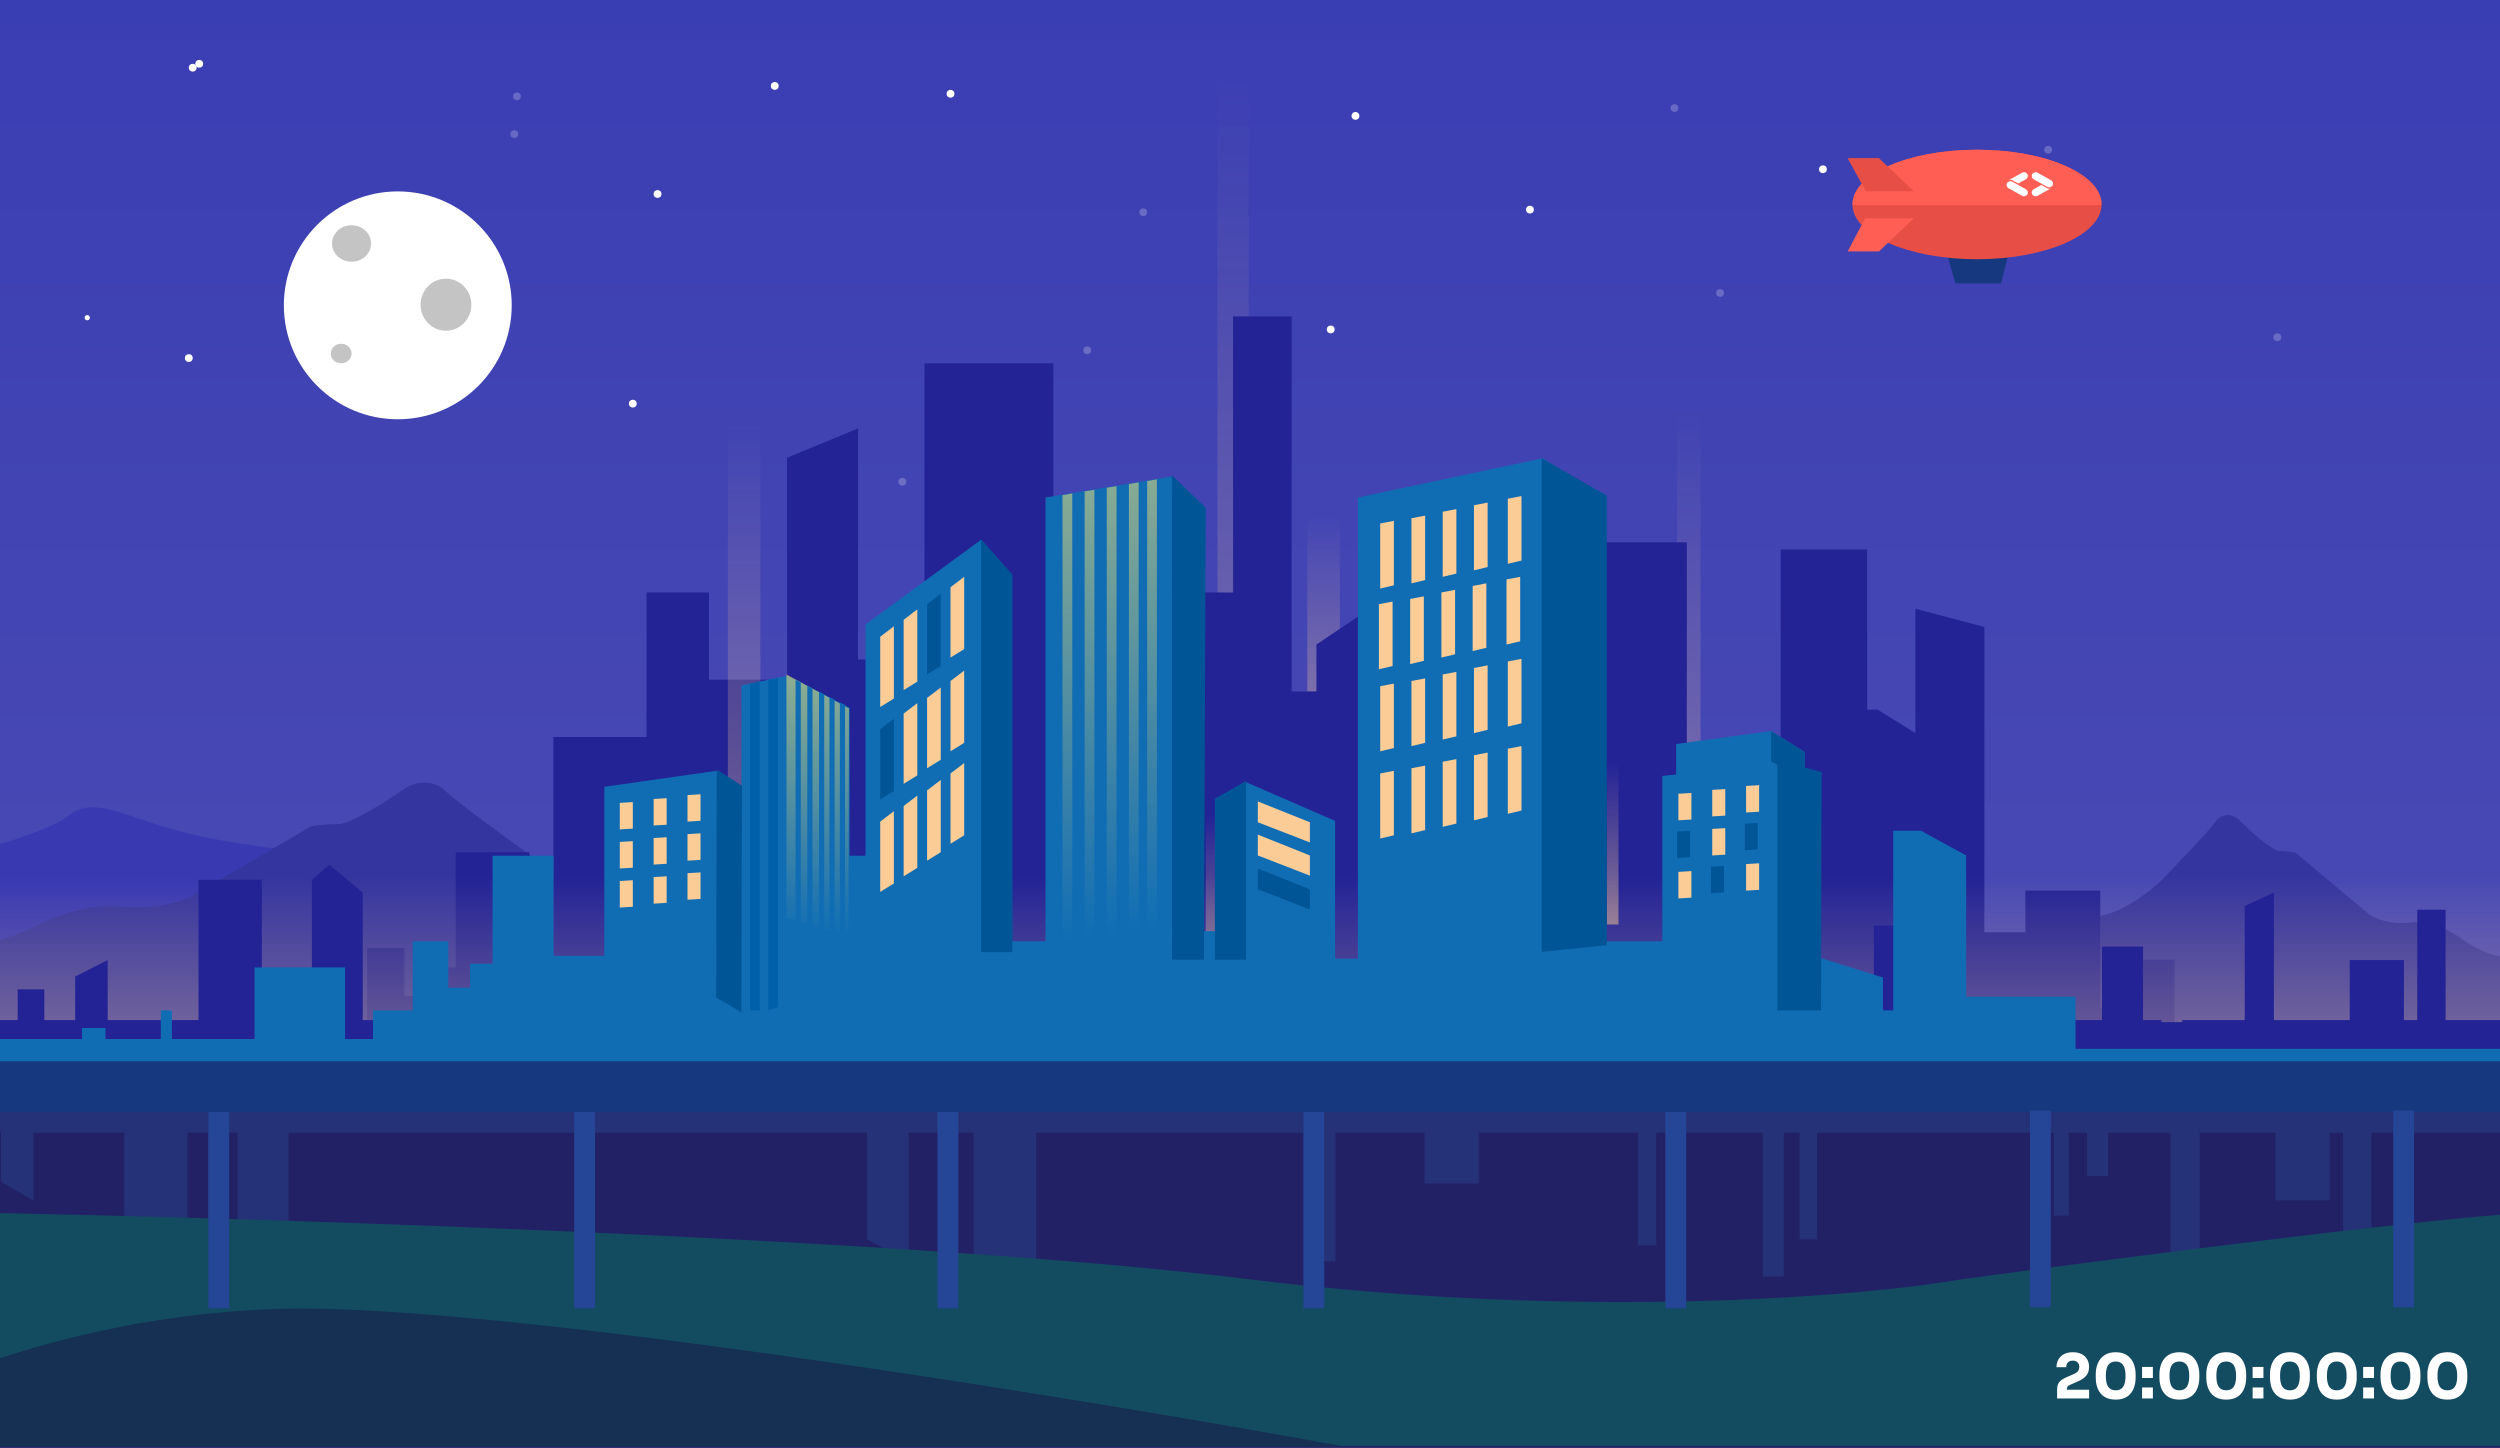 <svg width="1920" height="1112" viewBox="0 0 1920 1112" fill="none" xmlns="http://www.w3.org/2000/svg">
<rect y="-1" width="1920" height="769" fill="url(#paint0_linear)"/>
<path d="M1004 395V651H1029V395H1004Z" fill="url(#paint1_linear)"/>
<path d="M935 61V534H959V61H935Z" fill="url(#paint2_linear)" fill-opacity="0.39"/>
<path d="M1288 316V718H1306V316H1288Z" fill="url(#paint3_linear)" fill-opacity="0.35"/>
<g filter="url(#filter0_d)">
<circle cx="304.5" cy="232.5" r="87.5" fill="white"/>
</g>
<ellipse cx="342.5" cy="234" rx="19.5" ry="20" fill="#C4C4C4"/>
<ellipse cx="262" cy="271.5" rx="8" ry="7.5" fill="#C4C4C4"/>
<ellipse cx="270" cy="187" rx="15" ry="14" fill="#C4C4C4"/>
<circle cx="1286" cy="83" r="3" fill="white" fill-opacity="0.22"/>
<circle cx="1175" cy="161" r="3" fill="white"/>
<circle cx="835" cy="269" r="3" fill="white" fill-opacity="0.22"/>
<circle cx="730" cy="72" r="3" fill="white"/>
<circle cx="1022" cy="253" r="3" fill="white"/>
<circle cx="1041" cy="89" r="3" fill="white"/>
<circle cx="486" cy="310" r="3" fill="white"/>
<circle cx="349" cy="274" r="3" fill="white" fill-opacity="0.22"/>
<circle cx="395" cy="103" r="3" fill="white" fill-opacity="0.22"/>
<circle cx="145" cy="275" r="3" fill="white"/>
<circle cx="148" cy="52" r="3" fill="white"/>
<circle cx="693" cy="370" r="3" fill="white" fill-opacity="0.22"/>
<circle cx="595" cy="66" r="3" fill="white"/>
<circle cx="1321" cy="225" r="3" fill="white" fill-opacity="0.22"/>
<circle cx="1172" cy="367" r="3" fill="white" fill-opacity="0.22"/>
<circle cx="1400" cy="130" r="3" fill="white"/>
<circle cx="1749" cy="259" r="3" fill="white" fill-opacity="0.22"/>
<circle cx="1573" cy="115" r="3" fill="white" fill-opacity="0.22"/>
<rect x="-5" y="826" width="1925" height="286" fill="#222166"/>
<g opacity="0.33" filter="url(#filter1_f)">
<path d="M2204 831H-304.599H-311V968.653H-275.794V869.958H-43.433V896.58H-22.95V869.958H0.735V907.618L25.699 921.903V869.958H95.471V991.378H144.12V869.958H182.526V991.378L195.969 1004.36L221.573 980.34V869.958H605H665.811V951.771L697.816 968.653V869.958H747.745V1018H795.754V869.958H1014.03V968.653H1025.55V869.958H1094.05V908.917H1135.65V869.958H1257.91V956.316H1272V869.958H1353.93V980.34H1369.93V869.958H1382.1V951.771H1395.54V869.958H1577.33V933.59H1588.85V869.958H1602.93V903.073H1618.94V869.958H1666.95V980.34H1689.35V869.958H1747.6V921.903H1789.21V869.958H1799.45V965.406H1821.21V869.958H1997.24V931.642H2022.85V869.958H2035.01V903.073H2138.07V869.958H2204V831Z" fill="#3693D9" fill-opacity="0.46"/>
</g>
<path d="M1982.19 736.821C1992.96 739.912 2049.22 757.781 2076 766.328V786H1260V718.203C1284.5 718.203 1333.52 741.669 1340.34 742.793C1347.17 743.917 1367.12 744.9 1376.25 745.252C1385.68 745.018 1411.17 741.739 1437.74 730.498C1464.31 719.257 1482.93 721.365 1488.91 723.824C1498.79 727.454 1520.96 734.573 1530.65 734.011C1540.35 733.449 1563.72 723.707 1574.19 718.906C1581.97 715.042 1601.48 706.33 1617.28 702.396C1633.08 698.462 1651.69 683.895 1659.02 677.104C1670.39 665.512 1694.75 640.15 1701.21 631.438C1707.68 622.726 1715.88 626.403 1719.17 629.33C1727.25 637.41 1744.84 653.568 1750.59 653.568C1756.33 653.568 1761.36 654.505 1763.16 654.973L1819.26 702.045C1823.45 705.089 1835.78 710.616 1851.58 708.368C1867.38 706.119 1885.09 716.564 1891.97 722.068C1899.6 727.688 1918.28 738.156 1939.1 735.065C1965.14 731.201 1968.73 732.957 1982.19 736.821Z" fill="#35359F"/>
<path d="M52.426 626.593C35.891 639.62 -20.081 654.509 -46 660.324V733.603L298 740V660.324C264.863 657.998 188.156 650.786 146.423 640.551C94.257 627.756 73.096 610.309 52.426 626.593Z" fill="#3939B2"/>
<path d="M-124.342 729.137C-142.217 732.711 -235.562 753.371 -280 763.255V786H1074V707.61C1032.5 707.61 952.006 734.742 940.685 736.042C929.365 737.341 896.247 738.479 881.103 738.885C865.463 738.614 823.16 734.823 779.069 721.826C734.979 708.829 704.095 711.266 694.165 714.109C677.78 718.306 640.988 726.537 624.901 725.888C608.814 725.238 570.036 713.973 552.658 708.423C539.748 703.955 507.376 693.882 481.159 689.333C454.943 684.784 424.06 667.941 411.895 660.089C393.028 646.685 352.611 617.36 341.887 607.287C331.162 597.215 317.557 601.466 312.096 604.85C298.69 614.192 269.495 632.876 259.961 632.876C250.428 632.876 242.087 633.959 239.108 634.501L146.011 688.927C139.06 692.447 118.603 698.837 92.387 696.238C66.171 693.638 36.777 705.715 25.358 712.078C12.696 718.577 -18.286 730.68 -52.844 727.106C-96.041 722.638 -101.999 724.669 -124.342 729.137Z" fill="#35359F"/>
<path d="M282 728V792V796H1670V754.5V737H1630V774.5H1613V684H1555.5V716H1524V481.5L1471 467.5V563L1442 545H1434V422H1367.5V571L1295.5 596.5V514V416.5H1185H1088.5V455H1070.5L1011 495V531H992V243H947V455H828.5L809 440V279H710V506.5H659V329L604.5 351.5V522H544.5V455H496.5V566H425V734.5H406.5V654.5H350V743H332.5V765H310.5V728H282Z" fill="#232396"/>
<path d="M559 325V798H584V325H559Z" fill="url(#paint4_linear)" fill-opacity="0.85"/>
<path d="M0 610V794H1922V610H0Z" fill="url(#paint5_linear)"/>
<path d="M926 581V751H935V581H926Z" fill="url(#paint6_linear)"/>
<path d="M1234 540V710H1243V540H1234Z" fill="url(#paint7_linear)"/>
<path d="M2261 818H-247.599H-254V695.806H-218.794V783.417H13.567V759.785H34.05V783.417H57.734V749.986L82.699 737.306V783.417H152.471V675.632H201.12V783.417H239.526V675.632L252.969 664.104L278.573 685.431V783.417H662H717.811V710.792H754.816V783.417H804.745V652H852.754V783.417H1071.03V695.806H1082.55V783.417H1151.05V748.833H1192.65V783.417H1314.91V706.757H1329V783.417H1410.93L1426.93 765V783.417H1439.1V710.792H1472.54V783.417H1614.33V726.931H1645.85V783.417H1659.93V785.021H1675.94V783.417H1723.95V695.806L1746.35 685.431V783.417H1804.6V737.306H1846.21V783.417H1856.45V698.688H1878.21V783.417H2054.24V728.66H2079.85V783.417H2092.01V754.021H2195.07V783.417H2261V818Z" fill="#232396"/>
<circle cx="878" cy="163" r="3" fill="white" fill-opacity="0.22"/>
<circle cx="505" cy="149" r="3" fill="white"/>
<circle cx="270" cy="224" r="3" fill="white" fill-opacity="0.22"/>
<circle cx="397" cy="74" r="3" fill="white" fill-opacity="0.22"/>
<circle cx="67" cy="244" r="2" fill="white"/>
<circle cx="153" cy="49" r="3" fill="white"/>
<path d="M931.723 1083.48C930.091 1083.48 928.715 1083.22 927.595 1082.71C926.491 1082.2 925.651 1081.5 925.075 1080.62C924.515 1079.73 924.235 1078.7 924.235 1077.55H928.555C928.555 1078.19 928.811 1078.73 929.323 1079.16C929.851 1079.58 930.651 1079.78 931.723 1079.78C932.651 1079.78 933.371 1079.61 933.883 1079.26C934.411 1078.9 934.675 1078.43 934.675 1077.84C934.675 1077.33 934.459 1076.94 934.027 1076.66C933.595 1076.38 932.867 1076.19 931.843 1076.11L930.715 1076.02C928.907 1075.86 927.467 1075.29 926.395 1074.31C925.323 1073.34 924.787 1072.04 924.787 1070.42C924.787 1068.71 925.379 1067.38 926.563 1066.42C927.747 1065.44 929.331 1064.95 931.315 1064.95C932.755 1064.95 933.971 1065.19 934.963 1065.67C935.971 1066.15 936.739 1066.83 937.267 1067.71C937.795 1068.58 938.059 1069.58 938.059 1070.74H933.739C933.739 1070.16 933.523 1069.67 933.091 1069.27C932.675 1068.86 932.083 1068.65 931.315 1068.65C930.579 1068.65 930.027 1068.82 929.659 1069.15C929.291 1069.49 929.107 1069.91 929.107 1070.42C929.107 1070.87 929.259 1071.26 929.563 1071.58C929.867 1071.9 930.395 1072.09 931.147 1072.15L932.275 1072.25C933.587 1072.36 934.747 1072.65 935.755 1073.11C936.763 1073.56 937.555 1074.18 938.131 1074.96C938.707 1075.74 938.995 1076.7 938.995 1077.84C938.995 1078.98 938.699 1079.97 938.107 1080.82C937.531 1081.66 936.699 1082.32 935.611 1082.78C934.539 1083.25 933.243 1083.48 931.723 1083.48ZM947.159 1083.48C946.007 1083.48 945.007 1083.3 944.159 1082.93C943.311 1082.54 942.599 1082.03 942.023 1081.39C941.463 1080.75 941.039 1080.02 940.751 1079.21C940.479 1078.39 940.343 1077.54 940.343 1076.66V1076.18C940.343 1074.95 940.599 1073.82 941.111 1072.78C941.639 1071.72 942.407 1070.87 943.415 1070.23C944.439 1069.59 945.687 1069.27 947.159 1069.27C948.375 1069.27 949.447 1069.51 950.375 1069.99C951.303 1070.47 952.039 1071.14 952.583 1071.98C953.143 1072.82 953.455 1073.78 953.519 1074.86H949.247C949.199 1074.34 948.999 1073.89 948.647 1073.52C948.311 1073.15 947.815 1072.97 947.159 1072.97C946.327 1072.97 945.711 1073.29 945.311 1073.93C944.911 1074.55 944.711 1075.38 944.711 1076.42C944.711 1077.42 944.887 1078.22 945.239 1078.85C945.607 1079.47 946.247 1079.78 947.159 1079.78C947.831 1079.78 948.343 1079.61 948.695 1079.26C949.063 1078.9 949.279 1078.42 949.343 1077.82H953.615C953.551 1078.94 953.231 1079.92 952.655 1080.77C952.095 1081.62 951.343 1082.28 950.399 1082.76C949.455 1083.24 948.375 1083.48 947.159 1083.48ZM955.83 1083V1069.75H959.286V1074.43C959.43 1072.91 959.878 1071.72 960.63 1070.86C961.398 1069.99 962.438 1069.56 963.75 1069.56H964.278V1073.3H963.27C962.294 1073.3 961.534 1073.57 960.99 1074.1C960.462 1074.62 960.198 1075.38 960.198 1076.38V1083H955.83ZM972.555 1083.48C971.003 1083.48 969.675 1083.18 968.571 1082.57C967.467 1081.94 966.627 1081.12 966.051 1080.1C965.475 1079.07 965.187 1077.94 965.187 1076.71V1076.14C965.187 1074.84 965.483 1073.68 966.075 1072.66C966.683 1071.62 967.539 1070.79 968.643 1070.18C969.747 1069.58 971.051 1069.27 972.555 1069.27C974.059 1069.27 975.363 1069.58 976.467 1070.18C977.571 1070.79 978.419 1071.62 979.011 1072.66C979.619 1073.68 979.923 1074.84 979.923 1076.14V1076.71C979.923 1077.94 979.635 1079.07 979.059 1080.1C978.483 1081.12 977.643 1081.94 976.539 1082.57C975.451 1083.18 974.123 1083.48 972.555 1083.48ZM972.555 1079.83C973.547 1079.83 974.291 1079.51 974.787 1078.87C975.299 1078.23 975.555 1077.42 975.555 1076.42C975.555 1075.4 975.291 1074.56 974.763 1073.9C974.251 1073.25 973.515 1072.92 972.555 1072.92C971.595 1072.92 970.851 1073.25 970.323 1073.9C969.811 1074.56 969.555 1075.4 969.555 1076.42C969.555 1077.42 969.803 1078.23 970.299 1078.87C970.811 1079.51 971.563 1079.83 972.555 1079.83ZM982.506 1083V1068.65H981.018V1065.48H986.874V1083H982.506ZM990.288 1083V1068.65H988.8V1065.48H994.656V1083H990.288Z" fill="white"/>
<path d="M959.5 982.5C703.5 950.9 190.5 935 -34 931V1110.5H1955V931C1899.8 931 1633 965.333 1506.5 982.5C1430.83 995.667 1215.5 1014.1 959.5 982.5Z" fill="#134B61"/>
<path d="M212.995 1005.28C8.684 1012.03 -132.124 1100.5 -148 1111H1033C827.769 1073.51 376.444 999.883 212.995 1005.28Z" fill="#153053"/>
<path d="M1501.71 217.583L1493.86 189.858H1543.76L1536.83 217.583H1501.71Z" fill="#16387F"/>
<ellipse cx="1518.35" cy="157.05" rx="95.652" ry="42.05" fill="#E74E46"/>
<path fill-rule="evenodd" clip-rule="evenodd" d="M1613.99 157.512C1614 157.358 1614 157.204 1614 157.05C1614 133.826 1571.18 115 1518.35 115C1465.52 115 1422.7 133.826 1422.7 157.05C1422.7 157.204 1422.7 157.358 1422.7 157.512H1613.99Z" fill="#FF5E55"/>
<path d="M1469.83 146.884H1432.86L1419 121.469H1443.03L1469.83 146.884Z" fill="#E64E46"/>
<path d="M1469.83 167.678H1432.4L1419 193.092H1443.03L1469.83 167.678Z" fill="#FF5E55"/>
<path opacity="0.998" d="M1552.91 150.369L1542.54 144.569C1541.11 143.768 1540.62 141.994 1541.44 140.607C1542.27 139.221 1544.1 138.745 1545.53 139.545L1555.9 145.346C1557.34 146.146 1557.83 147.92 1557 149.307C1556.17 150.695 1554.34 151.17 1552.91 150.369Z" fill="white"/>
<path opacity="0.998" d="M1563.37 150.758C1562.86 150.758 1562.35 150.628 1561.89 150.381C1561.43 150.129 1561.05 149.759 1560.78 149.307C1560.58 148.983 1560.45 148.624 1560.4 148.249C1560.35 147.875 1560.37 147.494 1560.47 147.129C1560.57 146.753 1560.75 146.401 1560.99 146.094C1561.23 145.788 1561.53 145.533 1561.87 145.345L1567.75 142.057L1572.24 144.568C1572.69 144.819 1573.2 144.953 1573.72 144.957C1574.23 144.962 1574.74 144.836 1575.2 144.593L1564.87 150.369C1564.41 150.624 1563.9 150.758 1563.37 150.758ZM1575.99 143.971C1576.2 143.741 1576.37 143.481 1576.49 143.198C1576.37 143.481 1576.2 143.742 1575.99 143.971ZM1576.73 141.835C1576.7 141.482 1576.6 141.138 1576.45 140.82C1576.61 141.138 1576.7 141.482 1576.73 141.835H1576.73ZM1575.6 139.78C1575.48 139.693 1575.36 139.615 1575.24 139.545L1575.19 139.521C1575.34 139.596 1575.47 139.682 1575.6 139.779L1575.6 139.78Z" fill="white"/>
<path opacity="0.998" d="M1561.87 137.67L1572.24 143.471C1573.68 144.272 1575.51 143.796 1576.33 142.409C1577.16 141.022 1576.67 139.248 1575.24 138.447L1564.87 132.647C1563.43 131.846 1561.6 132.322 1560.78 133.709C1559.95 135.096 1560.44 136.87 1561.87 137.67Z" fill="white"/>
<path opacity="0.998" d="M1541.17 141.817C1541.09 141.563 1541.05 141.298 1541.04 141.03C1541.05 141.297 1541.09 141.562 1541.17 141.817V141.817ZM1550.02 140.959L1545.53 138.447C1545.08 138.197 1544.58 138.063 1544.06 138.059C1543.55 138.054 1543.04 138.178 1542.59 138.421L1552.91 132.647C1553.36 132.394 1553.87 132.26 1554.39 132.258C1554.91 132.256 1555.43 132.385 1555.88 132.634C1556.34 132.886 1556.73 133.257 1557 133.708C1557.19 134.032 1557.32 134.392 1557.37 134.766C1557.43 135.141 1557.4 135.522 1557.31 135.887C1557.2 136.263 1557.03 136.615 1556.79 136.922C1556.55 137.228 1556.25 137.483 1555.9 137.67L1550.02 140.959H1550.02ZM1541.49 139.434C1541.54 139.347 1541.6 139.262 1541.67 139.181C1541.61 139.262 1541.54 139.347 1541.49 139.434Z" fill="white"/>
<path d="M317 722.898V765.78V798.637H1539.72V789.17V779.703H1446.09V750.743L1398.16 735.707V599.266L1385.9 594.81V577.546L1360.27 561.396L1287.26 571.42V594.81L1276.67 595.924V722.898H1232.64V382.073L1184.72 352L1042.86 382.073V736.264H1025.33V630.452L956.223 600.379L933.374 613.745V715.102H924.457V390.426L899.936 365.923L802.965 382.073V722.898H777.33V441.662L753.5 414.5L664.755 479.531V657.184H652.494V543.575L605 519L569.457 526.311V604.278L549.951 592.026L464.127 604.278V734.036H444.622H425.116V657.184H378.303V740.162H361.027V758.54H344.308V722.898H317Z" fill="#106DB4"/>
<g filter="url(#filter2_d)">
<path d="M686.5 481L676 489V543L686.5 536.5V481Z" fill="#FBCC96"/>
</g>
<g filter="url(#filter3_d)">
<path d="M1298 608L1288 608.612V629L1298 628.388V608Z" fill="#FBCC96"/>
</g>
<path d="M1298 638L1288 638.612V659L1298 658.388V638Z" fill="#005596"/>
<g filter="url(#filter4_d)">
<path d="M1298 668L1288 668.612V689L1298 688.388V668Z" fill="#FBCC96"/>
</g>
<g filter="url(#filter5_d)">
<path d="M1324 605L1314 605.612V626L1324 625.388V605Z" fill="#FBCC96"/>
</g>
<g filter="url(#filter6_d)">
<path d="M1324 635L1314 635.612V656L1324 655.388V635Z" fill="#FBCC96"/>
</g>
<path d="M1324 665L1314 665.612V686L1324 685.388V665Z" fill="#005596"/>
<g filter="url(#filter7_d)">
<path d="M1350 602L1340 602.612V623L1350 622.388V602Z" fill="#FBCC96"/>
</g>
<path d="M1350 632L1340 632.612V653L1350 652.388V632Z" fill="#005596"/>
<g filter="url(#filter8_d)">
<path d="M1350 662L1340 662.612V683L1350 682.388V662Z" fill="#FBCC96"/>
</g>
<g filter="url(#filter9_d)">
<path d="M486 616L476 616.612V637L486 636.388V616Z" fill="#FBCC96"/>
<path d="M486 646L476 646.612V667L486 666.388V646Z" fill="#FBCC96"/>
<path d="M486 676L476 676.612V697L486 696.388V676Z" fill="#FBCC96"/>
<path d="M512 613L502 613.612V634L512 633.388V613Z" fill="#FBCC96"/>
<path d="M512 643L502 643.612V664L512 663.388V643Z" fill="#FBCC96"/>
<path d="M512 673L502 673.612V694L512 693.388V673Z" fill="#FBCC96"/>
<path d="M538 610L528 610.612V631L538 630.388V610Z" fill="#FBCC96"/>
<path d="M538 640L528 640.612V661L538 660.388V640Z" fill="#FBCC96"/>
<path d="M538 670L528 670.612V691L538 690.388V670Z" fill="#FBCC96"/>
</g>
<g filter="url(#filter10_d)">
<path d="M1070.5 400L1060 402V452L1070.5 449.5V400Z" fill="#FBCC96"/>
<path d="M1069.5 462L1059 464V514L1069.5 511.5V462Z" fill="#FBCC96"/>
<path d="M1070.5 525L1060 527V577L1070.5 574.5V525Z" fill="#FBCC96"/>
<path d="M1070.5 592L1060 594V644L1070.5 641.5V592Z" fill="#FBCC96"/>
<path d="M1094.5 396L1084 398V448L1094.5 445.5V396Z" fill="#FBCC96"/>
<path d="M1093.5 458L1083 460V510L1093.5 507.5V458Z" fill="#FBCC96"/>
<path d="M1094.5 521L1084 523V573L1094.5 570.5V521Z" fill="#FBCC96"/>
<path d="M1094.5 588L1084 590V640L1094.5 637.5V588Z" fill="#FBCC96"/>
<path d="M1118.5 391L1108 393V443L1118.5 440.5V391Z" fill="#FBCC96"/>
<path d="M1117.5 453L1107 455V505L1117.5 502.5V453Z" fill="#FBCC96"/>
<path d="M1118.5 516L1108 518V568L1118.5 565.5V516Z" fill="#FBCC96"/>
<path d="M1118.5 583L1108 585V635L1118.5 632.5V583Z" fill="#FBCC96"/>
<path d="M1142.5 386L1132 388V438L1142.5 435.5V386Z" fill="#FBCC96"/>
<path d="M1141.5 448L1131 450V500L1141.5 497.5V448Z" fill="#FBCC96"/>
<path d="M1142.5 511L1132 513V563L1142.5 560.5V511Z" fill="#FBCC96"/>
<path d="M1142.5 578L1132 580V630L1142.5 627.5V578Z" fill="#FBCC96"/>
<path d="M1168.5 381L1158 383V433L1168.5 430.5V381Z" fill="#FBCC96"/>
<path d="M1167.5 443L1157 445V495L1167.5 492.5V443Z" fill="#FBCC96"/>
<path d="M1168.5 506L1158 508V558L1168.5 555.5V506Z" fill="#FBCC96"/>
<path d="M1168.5 573L1158 575V625L1168.5 622.5V573Z" fill="#FBCC96"/>
</g>
<path d="M686.5 552L676 560V614L686.5 607.5V552Z" fill="#005596"/>
<g filter="url(#filter11_d)">
<path d="M686.5 623L676 631V685L686.5 678.5V623Z" fill="#FBCC96"/>
</g>
<g filter="url(#filter12_d)">
<path d="M704.5 468L694 476V530L704.5 523.5V468Z" fill="#FBCC96"/>
</g>
<g filter="url(#filter13_d)">
<path d="M704.5 540L694 548V602L704.5 595.5V540Z" fill="#FBCC96"/>
</g>
<g filter="url(#filter14_d)">
<path d="M704.5 611L694 619V673L704.5 666.5V611Z" fill="#FBCC96"/>
</g>
<path d="M722.5 456L712 464V518L722.5 511.5V456Z" fill="#005596"/>
<g filter="url(#filter15_d)">
<path d="M722.5 528L712 536V590L722.5 583.5V528Z" fill="#FBCC96"/>
</g>
<g filter="url(#filter16_d)">
<path d="M722.5 599L712 607V661L722.5 654.5V599Z" fill="#FBCC96"/>
</g>
<g filter="url(#filter17_d)">
<path d="M740.5 443L730 451V505L740.5 498.5V443Z" fill="#FBCC96"/>
</g>
<g filter="url(#filter18_d)">
<path d="M740.5 515L730 523V577L740.5 570.5V515Z" fill="#FBCC96"/>
</g>
<g filter="url(#filter19_d)">
<path d="M740.5 586L730 594V648L740.5 641.5V586Z" fill="#FBCC96"/>
</g>
<path d="M816 724V380.232L823.5 379V721.5L816 724Z" fill="url(#paint8_linear)"/>
<path d="M576 785V524.95L583.5 523.402V782.5L576 785Z" fill="#0060A9"/>
<path d="M833 721V377.406L840.5 376.156V718.5L833 721Z" fill="url(#paint9_linear)"/>
<path d="M590 776V522.099L597.5 520.546V773.5L590 776Z" fill="#0060A9"/>
<path d="M850 718V374.585L857.5 373.323V715.5L850 718Z" fill="url(#paint10_linear)"/>
<path d="M867 715V371.738L874.5 370.5V712.5L867 715Z" fill="url(#paint11_linear)"/>
<path d="M881 713V369.412L888.5 368.16V710.5L881 713Z" fill="url(#paint12_linear)"/>
<path d="M604 704.915V518L652 544.11L651.534 719L604 704.915Z" fill="url(#paint13_linear)"/>
<path d="M753.486 731.273V414.5L777.479 441.234V731.273H753.486Z" fill="#005596"/>
<path d="M1365 799V584L1399 592.807L1398.52 799H1365Z" fill="#005596"/>
<path d="M900.143 737L900 365L926 389.894L924.626 737H900.143Z" fill="#005596"/>
<path d="M1184 731V352L1234 380.586V725.928L1184 731Z" fill="#005596"/>
<path d="M957 737V600L933 613.412V737H957Z" fill="#005596"/>
<path d="M1360.23 585.008V561.477L1386.07 577.626V597.927L1360.23 585.008Z" fill="#005596"/>
<path d="M615 716.784V524.17L611 522.129V714.284L615 716.784Z" fill="#106DB4"/>
<path d="M624 712.785V528.75L620 526.7V710.285L624 712.785Z" fill="#106DB4"/>
<path d="M633 716.784V533.266L629 531.282V714.284L633 716.784Z" fill="#106DB4"/>
<path d="M641 720.502V537.396L637 535.406V718.002L641 720.502Z" fill="#106DB4"/>
<path d="M649 724.502V541.5L645 539.5V722.002L649 724.502Z" fill="#106DB4"/>
<g filter="url(#filter20_d)">
<path d="M966 631.5V615.5L1006 631.5V647L966 631.5Z" fill="#FBCC96"/>
</g>
<g filter="url(#filter21_d)">
<path d="M966 657V641L1006 657V672.5L966 657Z" fill="#FBCC96"/>
</g>
<path d="M966 683V667L1006 683V698.5L966 683Z" fill="#005596"/>
<path d="M1594 765.5H1494.5V776H330.5H286.5V798H265V743H195.5V798H132V776H123.5V798H81V789.5H63V798H0V822H1921.5V805.5H1681.5H1594V765.5Z" fill="#106DB4"/>
<path d="M1510 657L1475.27 638H1454V783H1510V657Z" fill="#106DB4"/>
<path d="M550 766.06L550.461 591L569.84 603.458L569.379 777.406L550 766.06Z" fill="#005596"/>
<path d="M1579.85 1074V1066.92C1579.85 1064.72 1580.4 1062.91 1581.5 1061.49C1582.63 1060.08 1584.52 1058.8 1587.16 1057.67L1592.73 1055.26C1594.12 1054.66 1595.16 1053.92 1595.85 1053.04C1596.54 1052.16 1596.89 1051.05 1596.89 1049.69C1596.89 1048.31 1596.45 1047.17 1595.56 1046.29C1594.72 1045.41 1593.49 1044.97 1591.88 1044.97C1590.25 1044.97 1589 1045.43 1588.15 1046.34C1587.3 1047.25 1586.88 1048.48 1586.88 1050.02H1579.38C1579.38 1047.85 1579.85 1045.9 1580.79 1044.17C1581.74 1042.44 1583.14 1041.07 1584.99 1040.06C1586.85 1039.02 1589.15 1038.51 1591.88 1038.51C1594.59 1038.51 1596.87 1038.99 1598.73 1039.97C1600.58 1040.94 1601.98 1042.27 1602.93 1043.93C1603.9 1045.57 1604.39 1047.39 1604.39 1049.41V1049.98C1604.39 1052.62 1603.67 1054.81 1602.22 1056.54C1600.77 1058.27 1598.54 1059.78 1595.52 1061.07L1590 1063.47C1589.05 1063.88 1588.37 1064.32 1587.97 1064.8C1587.59 1065.24 1587.4 1065.82 1587.4 1066.54V1067.34H1604.44V1074H1579.85ZM1624.87 1074.9C1622.13 1074.9 1619.79 1074.46 1617.84 1073.58C1615.88 1072.69 1614.3 1071.47 1613.07 1069.89C1611.84 1068.32 1610.94 1066.53 1610.38 1064.51C1609.81 1062.5 1609.53 1060.36 1609.53 1058.09V1055.4C1609.53 1052.29 1610.08 1049.46 1611.18 1046.91C1612.28 1044.33 1613.97 1042.28 1616.23 1040.77C1618.5 1039.26 1621.38 1038.51 1624.87 1038.51C1628.36 1038.51 1631.22 1039.26 1633.46 1040.77C1635.72 1042.28 1637.41 1044.33 1638.51 1046.91C1639.61 1049.46 1640.16 1052.29 1640.16 1055.4V1058.09C1640.16 1060.36 1639.86 1062.5 1639.26 1064.51C1638.7 1066.53 1637.8 1068.32 1636.57 1069.89C1635.38 1071.47 1633.8 1072.69 1631.85 1073.58C1629.93 1074.46 1627.61 1074.9 1624.87 1074.9ZM1624.87 1067.77C1627.42 1067.77 1629.31 1066.89 1630.53 1065.13C1631.79 1063.33 1632.42 1060.56 1632.42 1056.82C1632.42 1052.85 1631.78 1050.01 1630.49 1048.28C1629.23 1046.51 1627.35 1045.63 1624.87 1045.63C1622.35 1045.63 1620.45 1046.5 1619.16 1048.23C1617.9 1049.96 1617.27 1052.79 1617.27 1056.72C1617.27 1060.53 1617.88 1063.33 1619.11 1065.13C1620.37 1066.89 1622.29 1067.77 1624.87 1067.77ZM1645.1 1074V1065.55H1653.41V1074H1645.1ZM1645.1 1058.28V1049.83H1653.41V1058.28H1645.1ZM1673.77 1074.9C1671.04 1074.9 1668.69 1074.46 1666.74 1073.58C1664.79 1072.69 1663.2 1071.47 1661.97 1069.89C1660.75 1068.32 1659.85 1066.53 1659.28 1064.51C1658.72 1062.5 1658.43 1060.36 1658.43 1058.09V1055.4C1658.43 1052.29 1658.98 1049.46 1660.09 1046.91C1661.19 1044.33 1662.87 1042.28 1665.14 1040.77C1667.4 1039.26 1670.28 1038.51 1673.77 1038.51C1677.27 1038.51 1680.13 1039.26 1682.36 1040.77C1684.63 1042.28 1686.31 1044.33 1687.41 1046.91C1688.52 1049.46 1689.07 1052.29 1689.07 1055.4V1058.09C1689.07 1060.36 1688.77 1062.5 1688.17 1064.51C1687.6 1066.53 1686.71 1068.32 1685.48 1069.89C1684.28 1071.47 1682.71 1072.69 1680.76 1073.58C1678.84 1074.46 1676.51 1074.9 1673.77 1074.9ZM1673.77 1067.77C1676.32 1067.77 1678.21 1066.89 1679.44 1065.13C1680.7 1063.33 1681.33 1060.56 1681.33 1056.82C1681.33 1052.85 1680.68 1050.01 1679.39 1048.28C1678.13 1046.51 1676.26 1045.63 1673.77 1045.63C1671.26 1045.63 1669.35 1046.5 1668.06 1048.23C1666.8 1049.96 1666.17 1052.79 1666.17 1056.72C1666.17 1060.53 1666.79 1063.33 1668.02 1065.13C1669.27 1066.89 1671.19 1067.77 1673.77 1067.77ZM1709.77 1074.9C1707.04 1074.9 1704.69 1074.46 1702.74 1073.58C1700.79 1072.69 1699.2 1071.47 1697.97 1069.89C1696.75 1068.32 1695.85 1066.53 1695.28 1064.51C1694.72 1062.5 1694.43 1060.36 1694.43 1058.09V1055.4C1694.43 1052.29 1694.98 1049.46 1696.09 1046.91C1697.19 1044.33 1698.87 1042.28 1701.14 1040.77C1703.4 1039.26 1706.28 1038.51 1709.77 1038.51C1713.27 1038.51 1716.13 1039.26 1718.36 1040.77C1720.63 1042.28 1722.31 1044.33 1723.41 1046.91C1724.52 1049.46 1725.07 1052.29 1725.07 1055.4V1058.09C1725.07 1060.36 1724.77 1062.5 1724.17 1064.51C1723.6 1066.53 1722.71 1068.32 1721.48 1069.89C1720.28 1071.47 1718.71 1072.69 1716.76 1073.58C1714.84 1074.46 1712.51 1074.9 1709.77 1074.9ZM1709.77 1067.77C1712.32 1067.77 1714.21 1066.89 1715.44 1065.13C1716.7 1063.33 1717.33 1060.56 1717.33 1056.82C1717.33 1052.85 1716.68 1050.01 1715.39 1048.28C1714.13 1046.51 1712.26 1045.63 1709.77 1045.63C1707.26 1045.63 1705.35 1046.5 1704.06 1048.23C1702.8 1049.96 1702.17 1052.79 1702.17 1056.72C1702.17 1060.53 1702.79 1063.33 1704.01 1065.13C1705.27 1066.89 1707.19 1067.77 1709.77 1067.77ZM1730.01 1074V1065.55H1738.31V1074H1730.01ZM1730.01 1058.28V1049.83H1738.31V1058.28H1730.01ZM1758.68 1074.9C1755.94 1074.9 1753.6 1074.46 1751.65 1073.58C1749.69 1072.69 1748.11 1071.47 1746.88 1069.89C1745.65 1068.32 1744.75 1066.53 1744.19 1064.51C1743.62 1062.5 1743.34 1060.36 1743.34 1058.09V1055.4C1743.34 1052.29 1743.89 1049.46 1744.99 1046.91C1746.09 1044.33 1747.78 1042.28 1750.04 1040.77C1752.31 1039.26 1755.19 1038.51 1758.68 1038.51C1762.17 1038.51 1765.03 1039.26 1767.27 1040.77C1769.53 1042.28 1771.22 1044.33 1772.32 1046.91C1773.42 1049.46 1773.97 1052.29 1773.97 1055.4V1058.09C1773.97 1060.36 1773.67 1062.5 1773.07 1064.51C1772.51 1066.53 1771.61 1068.32 1770.38 1069.89C1769.19 1071.47 1767.62 1072.69 1765.66 1073.58C1763.74 1074.46 1761.42 1074.9 1758.68 1074.9ZM1758.68 1067.77C1761.23 1067.77 1763.12 1066.89 1764.34 1065.13C1765.6 1063.33 1766.23 1060.56 1766.23 1056.82C1766.23 1052.85 1765.59 1050.01 1764.3 1048.28C1763.04 1046.51 1761.16 1045.63 1758.68 1045.63C1756.16 1045.63 1754.26 1046.5 1752.97 1048.23C1751.71 1049.96 1751.08 1052.79 1751.08 1056.72C1751.08 1060.53 1751.69 1063.33 1752.92 1065.13C1754.18 1066.89 1756.1 1067.77 1758.68 1067.77ZM1794.68 1074.9C1791.94 1074.9 1789.6 1074.46 1787.64 1073.58C1785.69 1072.69 1784.1 1071.47 1782.88 1069.89C1781.65 1068.32 1780.75 1066.53 1780.19 1064.51C1779.62 1062.5 1779.34 1060.36 1779.34 1058.09V1055.4C1779.34 1052.29 1779.89 1049.46 1780.99 1046.91C1782.09 1044.33 1783.77 1042.28 1786.04 1040.77C1788.31 1039.26 1791.18 1038.51 1794.68 1038.51C1798.17 1038.51 1801.03 1039.26 1803.27 1040.77C1805.53 1042.28 1807.22 1044.33 1808.32 1046.91C1809.42 1049.46 1809.97 1052.29 1809.97 1055.4V1058.09C1809.97 1060.36 1809.67 1062.5 1809.07 1064.51C1808.51 1066.53 1807.61 1068.32 1806.38 1069.89C1805.19 1071.47 1803.61 1072.69 1801.66 1073.58C1799.74 1074.46 1797.42 1074.9 1794.68 1074.9ZM1794.68 1067.77C1797.23 1067.77 1799.11 1066.89 1800.34 1065.13C1801.6 1063.33 1802.23 1060.56 1802.23 1056.82C1802.23 1052.85 1801.58 1050.01 1800.29 1048.28C1799.04 1046.51 1797.16 1045.63 1794.68 1045.63C1792.16 1045.63 1790.26 1046.5 1788.97 1048.23C1787.71 1049.96 1787.08 1052.79 1787.08 1056.72C1787.08 1060.53 1787.69 1063.33 1788.92 1065.13C1790.18 1066.89 1792.1 1067.77 1794.68 1067.77ZM1814.91 1074V1065.55H1823.22V1074H1814.91ZM1814.91 1058.28V1049.83H1823.22V1058.28H1814.91ZM1843.58 1074.9C1840.85 1074.9 1838.5 1074.46 1836.55 1073.58C1834.6 1072.69 1833.01 1071.47 1831.78 1069.89C1830.56 1068.32 1829.66 1066.53 1829.09 1064.51C1828.53 1062.5 1828.24 1060.36 1828.24 1058.09V1055.4C1828.24 1052.29 1828.79 1049.46 1829.9 1046.91C1831 1044.33 1832.68 1042.28 1834.95 1040.77C1837.21 1039.26 1840.09 1038.51 1843.58 1038.51C1847.08 1038.51 1849.94 1039.26 1852.17 1040.77C1854.44 1042.28 1856.12 1044.33 1857.22 1046.91C1858.33 1049.46 1858.88 1052.29 1858.88 1055.4V1058.09C1858.88 1060.36 1858.58 1062.5 1857.98 1064.51C1857.41 1066.53 1856.52 1068.32 1855.29 1069.89C1854.09 1071.47 1852.52 1072.69 1850.57 1073.58C1848.65 1074.46 1846.32 1074.9 1843.58 1074.9ZM1843.58 1067.77C1846.13 1067.77 1848.02 1066.89 1849.25 1065.13C1850.51 1063.33 1851.14 1060.56 1851.14 1056.82C1851.14 1052.85 1850.49 1050.01 1849.2 1048.28C1847.94 1046.51 1846.07 1045.63 1843.58 1045.63C1841.07 1045.63 1839.16 1046.5 1837.87 1048.23C1836.61 1049.96 1835.98 1052.79 1835.98 1056.72C1835.98 1060.53 1836.6 1063.33 1837.82 1065.13C1839.08 1066.89 1841 1067.77 1843.58 1067.77ZM1879.58 1074.9C1876.84 1074.9 1874.5 1074.46 1872.55 1073.58C1870.6 1072.69 1869.01 1071.47 1867.78 1069.89C1866.56 1068.32 1865.66 1066.53 1865.09 1064.51C1864.53 1062.5 1864.24 1060.36 1864.24 1058.09V1055.4C1864.24 1052.29 1864.79 1049.46 1865.89 1046.91C1867 1044.33 1868.68 1042.28 1870.94 1040.77C1873.21 1039.26 1876.09 1038.51 1879.58 1038.51C1883.08 1038.51 1885.94 1039.26 1888.17 1040.77C1890.44 1042.28 1892.12 1044.33 1893.22 1046.91C1894.32 1049.46 1894.88 1052.29 1894.88 1055.4V1058.09C1894.88 1060.36 1894.58 1062.5 1893.98 1064.51C1893.41 1066.53 1892.52 1068.32 1891.29 1069.89C1890.09 1071.47 1888.52 1072.69 1886.57 1073.58C1884.65 1074.46 1882.32 1074.9 1879.58 1074.9ZM1879.58 1067.77C1882.13 1067.77 1884.02 1066.89 1885.25 1065.13C1886.51 1063.33 1887.13 1060.56 1887.13 1056.82C1887.13 1052.85 1886.49 1050.01 1885.2 1048.28C1883.94 1046.51 1882.07 1045.63 1879.58 1045.63C1877.07 1045.63 1875.16 1046.5 1873.87 1048.23C1872.61 1049.96 1871.98 1052.79 1871.98 1056.72C1871.98 1060.53 1872.6 1063.33 1873.82 1065.13C1875.08 1066.89 1877 1067.77 1879.58 1067.77Z" fill="white"/>
<rect x="138" y="825" width="62.929" height="28.538" fill="#16387F"/>
<rect x="160" y="854" width="16" height="150.738" fill="#254597"/>
<rect x="-19" y="815" width="1954" height="39" fill="#16387F"/>
<rect x="417.5" y="825" width="62.929" height="28.538" fill="#16387F"/>
<rect x="441" y="854" width="16" height="150.738" fill="#254597"/>
<rect x="697" y="825" width="62.929" height="28.538" fill="#16387F"/>
<rect x="720" y="854" width="16" height="150.738" fill="#254597"/>
<rect x="976.5" y="825" width="62.929" height="28.538" fill="#16387F"/>
<rect x="1001" y="854" width="16" height="150.738" fill="#254597"/>
<rect x="1256" y="825" width="62.929" height="28.538" fill="#16387F"/>
<rect x="1279" y="854" width="16" height="150.738" fill="#254597"/>
<rect x="1535.5" y="825" width="62.929" height="28.538" fill="#16387F"/>
<rect x="1559" y="853" width="16" height="151" fill="#254597"/>
<rect x="1815" y="825" width="62.929" height="28.538" fill="#16387F"/>
<rect x="1838" y="853" width="16" height="151" fill="#254597"/>
<defs>
<filter id="filter0_d" x="169" y="98" width="273" height="273" filterUnits="userSpaceOnUse" color-interpolation-filters="sRGB">
<feFlood flood-opacity="0" result="BackgroundImageFix"/>
<feColorMatrix in="SourceAlpha" type="matrix" values="0 0 0 0 0 0 0 0 0 0 0 0 0 0 0 0 0 0 127 0"/>
<feMorphology radius="14" operator="dilate" in="SourceAlpha" result="effect1_dropShadow"/>
<feOffset dx="1" dy="2"/>
<feGaussianBlur stdDeviation="17.5"/>
<feColorMatrix type="matrix" values="0 0 0 0 1 0 0 0 0 1 0 0 0 0 1 0 0 0 0.15 0"/>
<feBlend mode="normal" in2="BackgroundImageFix" result="effect1_dropShadow"/>
<feBlend mode="normal" in="SourceGraphic" in2="effect1_dropShadow" result="shape"/>
</filter>
<filter id="filter1_f" x="-321" y="821" width="2535" height="207" filterUnits="userSpaceOnUse" color-interpolation-filters="sRGB">
<feFlood flood-opacity="0" result="BackgroundImageFix"/>
<feBlend mode="normal" in="SourceGraphic" in2="BackgroundImageFix" result="shape"/>
<feGaussianBlur stdDeviation="5" result="effect1_foregroundBlur"/>
</filter>
<filter id="filter2_d" x="667" y="472" width="28.5" height="80" filterUnits="userSpaceOnUse" color-interpolation-filters="sRGB">
<feFlood flood-opacity="0" result="BackgroundImageFix"/>
<feColorMatrix in="SourceAlpha" type="matrix" values="0 0 0 0 0 0 0 0 0 0 0 0 0 0 0 0 0 0 127 0"/>
<feOffset/>
<feGaussianBlur stdDeviation="4.5"/>
<feColorMatrix type="matrix" values="0 0 0 0 1 0 0 0 0 0.957 0 0 0 0 0.731 0 0 0 0.6 0"/>
<feBlend mode="normal" in2="BackgroundImageFix" result="effect1_dropShadow"/>
<feBlend mode="normal" in="SourceGraphic" in2="effect1_dropShadow" result="shape"/>
</filter>
<filter id="filter3_d" x="1282" y="602" width="24" height="35" filterUnits="userSpaceOnUse" color-interpolation-filters="sRGB">
<feFlood flood-opacity="0" result="BackgroundImageFix"/>
<feColorMatrix in="SourceAlpha" type="matrix" values="0 0 0 0 0 0 0 0 0 0 0 0 0 0 0 0 0 0 127 0"/>
<feOffset dx="1" dy="1"/>
<feGaussianBlur stdDeviation="3.5"/>
<feColorMatrix type="matrix" values="0 0 0 0 0.984 0 0 0 0 0.8 0 0 0 0 0.588 0 0 0 0.66 0"/>
<feBlend mode="normal" in2="BackgroundImageFix" result="effect1_dropShadow"/>
<feBlend mode="normal" in="SourceGraphic" in2="effect1_dropShadow" result="shape"/>
</filter>
<filter id="filter4_d" x="1282" y="662" width="24" height="35" filterUnits="userSpaceOnUse" color-interpolation-filters="sRGB">
<feFlood flood-opacity="0" result="BackgroundImageFix"/>
<feColorMatrix in="SourceAlpha" type="matrix" values="0 0 0 0 0 0 0 0 0 0 0 0 0 0 0 0 0 0 127 0"/>
<feOffset dx="1" dy="1"/>
<feGaussianBlur stdDeviation="3.5"/>
<feColorMatrix type="matrix" values="0 0 0 0 0.984 0 0 0 0 0.8 0 0 0 0 0.588 0 0 0 0.66 0"/>
<feBlend mode="normal" in2="BackgroundImageFix" result="effect1_dropShadow"/>
<feBlend mode="normal" in="SourceGraphic" in2="effect1_dropShadow" result="shape"/>
</filter>
<filter id="filter5_d" x="1308" y="599" width="24" height="35" filterUnits="userSpaceOnUse" color-interpolation-filters="sRGB">
<feFlood flood-opacity="0" result="BackgroundImageFix"/>
<feColorMatrix in="SourceAlpha" type="matrix" values="0 0 0 0 0 0 0 0 0 0 0 0 0 0 0 0 0 0 127 0"/>
<feOffset dx="1" dy="1"/>
<feGaussianBlur stdDeviation="3.5"/>
<feColorMatrix type="matrix" values="0 0 0 0 0.984 0 0 0 0 0.8 0 0 0 0 0.588 0 0 0 0.66 0"/>
<feBlend mode="normal" in2="BackgroundImageFix" result="effect1_dropShadow"/>
<feBlend mode="normal" in="SourceGraphic" in2="effect1_dropShadow" result="shape"/>
</filter>
<filter id="filter6_d" x="1308" y="629" width="24" height="35" filterUnits="userSpaceOnUse" color-interpolation-filters="sRGB">
<feFlood flood-opacity="0" result="BackgroundImageFix"/>
<feColorMatrix in="SourceAlpha" type="matrix" values="0 0 0 0 0 0 0 0 0 0 0 0 0 0 0 0 0 0 127 0"/>
<feOffset dx="1" dy="1"/>
<feGaussianBlur stdDeviation="3.5"/>
<feColorMatrix type="matrix" values="0 0 0 0 0.984 0 0 0 0 0.8 0 0 0 0 0.588 0 0 0 0.66 0"/>
<feBlend mode="normal" in2="BackgroundImageFix" result="effect1_dropShadow"/>
<feBlend mode="normal" in="SourceGraphic" in2="effect1_dropShadow" result="shape"/>
</filter>
<filter id="filter7_d" x="1334" y="596" width="24" height="35" filterUnits="userSpaceOnUse" color-interpolation-filters="sRGB">
<feFlood flood-opacity="0" result="BackgroundImageFix"/>
<feColorMatrix in="SourceAlpha" type="matrix" values="0 0 0 0 0 0 0 0 0 0 0 0 0 0 0 0 0 0 127 0"/>
<feOffset dx="1" dy="1"/>
<feGaussianBlur stdDeviation="3.5"/>
<feColorMatrix type="matrix" values="0 0 0 0 0.984 0 0 0 0 0.8 0 0 0 0 0.588 0 0 0 0.66 0"/>
<feBlend mode="normal" in2="BackgroundImageFix" result="effect1_dropShadow"/>
<feBlend mode="normal" in="SourceGraphic" in2="effect1_dropShadow" result="shape"/>
</filter>
<filter id="filter8_d" x="1334" y="656" width="24" height="35" filterUnits="userSpaceOnUse" color-interpolation-filters="sRGB">
<feFlood flood-opacity="0" result="BackgroundImageFix"/>
<feColorMatrix in="SourceAlpha" type="matrix" values="0 0 0 0 0 0 0 0 0 0 0 0 0 0 0 0 0 0 127 0"/>
<feOffset dx="1" dy="1"/>
<feGaussianBlur stdDeviation="3.5"/>
<feColorMatrix type="matrix" values="0 0 0 0 0.984 0 0 0 0 0.8 0 0 0 0 0.588 0 0 0 0.66 0"/>
<feBlend mode="normal" in2="BackgroundImageFix" result="effect1_dropShadow"/>
<feBlend mode="normal" in="SourceGraphic" in2="effect1_dropShadow" result="shape"/>
</filter>
<filter id="filter9_d" x="467" y="601" width="80" height="105" filterUnits="userSpaceOnUse" color-interpolation-filters="sRGB">
<feFlood flood-opacity="0" result="BackgroundImageFix"/>
<feColorMatrix in="SourceAlpha" type="matrix" values="0 0 0 0 0 0 0 0 0 0 0 0 0 0 0 0 0 0 127 0"/>
<feOffset/>
<feGaussianBlur stdDeviation="4.5"/>
<feColorMatrix type="matrix" values="0 0 0 0 1 0 0 0 0 0.957 0 0 0 0 0.731 0 0 0 0.6 0"/>
<feBlend mode="normal" in2="BackgroundImageFix" result="effect1_dropShadow"/>
<feBlend mode="normal" in="SourceGraphic" in2="effect1_dropShadow" result="shape"/>
</filter>
<filter id="filter10_d" x="1050" y="372" width="127.5" height="281" filterUnits="userSpaceOnUse" color-interpolation-filters="sRGB">
<feFlood flood-opacity="0" result="BackgroundImageFix"/>
<feColorMatrix in="SourceAlpha" type="matrix" values="0 0 0 0 0 0 0 0 0 0 0 0 0 0 0 0 0 0 127 0"/>
<feOffset/>
<feGaussianBlur stdDeviation="4.5"/>
<feColorMatrix type="matrix" values="0 0 0 0 1 0 0 0 0 0.957 0 0 0 0 0.731 0 0 0 0.6 0"/>
<feBlend mode="normal" in2="BackgroundImageFix" result="effect1_dropShadow"/>
<feBlend mode="normal" in="SourceGraphic" in2="effect1_dropShadow" result="shape"/>
</filter>
<filter id="filter11_d" x="667" y="614" width="28.5" height="80" filterUnits="userSpaceOnUse" color-interpolation-filters="sRGB">
<feFlood flood-opacity="0" result="BackgroundImageFix"/>
<feColorMatrix in="SourceAlpha" type="matrix" values="0 0 0 0 0 0 0 0 0 0 0 0 0 0 0 0 0 0 127 0"/>
<feOffset/>
<feGaussianBlur stdDeviation="4.5"/>
<feColorMatrix type="matrix" values="0 0 0 0 1 0 0 0 0 0.957 0 0 0 0 0.731 0 0 0 0.6 0"/>
<feBlend mode="normal" in2="BackgroundImageFix" result="effect1_dropShadow"/>
<feBlend mode="normal" in="SourceGraphic" in2="effect1_dropShadow" result="shape"/>
</filter>
<filter id="filter12_d" x="685" y="459" width="28.5" height="80" filterUnits="userSpaceOnUse" color-interpolation-filters="sRGB">
<feFlood flood-opacity="0" result="BackgroundImageFix"/>
<feColorMatrix in="SourceAlpha" type="matrix" values="0 0 0 0 0 0 0 0 0 0 0 0 0 0 0 0 0 0 127 0"/>
<feOffset/>
<feGaussianBlur stdDeviation="4.5"/>
<feColorMatrix type="matrix" values="0 0 0 0 1 0 0 0 0 0.957 0 0 0 0 0.731 0 0 0 0.6 0"/>
<feBlend mode="normal" in2="BackgroundImageFix" result="effect1_dropShadow"/>
<feBlend mode="normal" in="SourceGraphic" in2="effect1_dropShadow" result="shape"/>
</filter>
<filter id="filter13_d" x="685" y="531" width="28.5" height="80" filterUnits="userSpaceOnUse" color-interpolation-filters="sRGB">
<feFlood flood-opacity="0" result="BackgroundImageFix"/>
<feColorMatrix in="SourceAlpha" type="matrix" values="0 0 0 0 0 0 0 0 0 0 0 0 0 0 0 0 0 0 127 0"/>
<feOffset/>
<feGaussianBlur stdDeviation="4.5"/>
<feColorMatrix type="matrix" values="0 0 0 0 1 0 0 0 0 0.957 0 0 0 0 0.731 0 0 0 0.6 0"/>
<feBlend mode="normal" in2="BackgroundImageFix" result="effect1_dropShadow"/>
<feBlend mode="normal" in="SourceGraphic" in2="effect1_dropShadow" result="shape"/>
</filter>
<filter id="filter14_d" x="685" y="602" width="28.5" height="80" filterUnits="userSpaceOnUse" color-interpolation-filters="sRGB">
<feFlood flood-opacity="0" result="BackgroundImageFix"/>
<feColorMatrix in="SourceAlpha" type="matrix" values="0 0 0 0 0 0 0 0 0 0 0 0 0 0 0 0 0 0 127 0"/>
<feOffset/>
<feGaussianBlur stdDeviation="4.5"/>
<feColorMatrix type="matrix" values="0 0 0 0 1 0 0 0 0 0.957 0 0 0 0 0.731 0 0 0 0.6 0"/>
<feBlend mode="normal" in2="BackgroundImageFix" result="effect1_dropShadow"/>
<feBlend mode="normal" in="SourceGraphic" in2="effect1_dropShadow" result="shape"/>
</filter>
<filter id="filter15_d" x="703" y="519" width="28.5" height="80" filterUnits="userSpaceOnUse" color-interpolation-filters="sRGB">
<feFlood flood-opacity="0" result="BackgroundImageFix"/>
<feColorMatrix in="SourceAlpha" type="matrix" values="0 0 0 0 0 0 0 0 0 0 0 0 0 0 0 0 0 0 127 0"/>
<feOffset/>
<feGaussianBlur stdDeviation="4.5"/>
<feColorMatrix type="matrix" values="0 0 0 0 1 0 0 0 0 0.957 0 0 0 0 0.731 0 0 0 0.6 0"/>
<feBlend mode="normal" in2="BackgroundImageFix" result="effect1_dropShadow"/>
<feBlend mode="normal" in="SourceGraphic" in2="effect1_dropShadow" result="shape"/>
</filter>
<filter id="filter16_d" x="703" y="590" width="28.5" height="80" filterUnits="userSpaceOnUse" color-interpolation-filters="sRGB">
<feFlood flood-opacity="0" result="BackgroundImageFix"/>
<feColorMatrix in="SourceAlpha" type="matrix" values="0 0 0 0 0 0 0 0 0 0 0 0 0 0 0 0 0 0 127 0"/>
<feOffset/>
<feGaussianBlur stdDeviation="4.5"/>
<feColorMatrix type="matrix" values="0 0 0 0 1 0 0 0 0 0.957 0 0 0 0 0.731 0 0 0 0.6 0"/>
<feBlend mode="normal" in2="BackgroundImageFix" result="effect1_dropShadow"/>
<feBlend mode="normal" in="SourceGraphic" in2="effect1_dropShadow" result="shape"/>
</filter>
<filter id="filter17_d" x="721" y="434" width="28.5" height="80" filterUnits="userSpaceOnUse" color-interpolation-filters="sRGB">
<feFlood flood-opacity="0" result="BackgroundImageFix"/>
<feColorMatrix in="SourceAlpha" type="matrix" values="0 0 0 0 0 0 0 0 0 0 0 0 0 0 0 0 0 0 127 0"/>
<feOffset/>
<feGaussianBlur stdDeviation="4.5"/>
<feColorMatrix type="matrix" values="0 0 0 0 1 0 0 0 0 0.957 0 0 0 0 0.731 0 0 0 0.6 0"/>
<feBlend mode="normal" in2="BackgroundImageFix" result="effect1_dropShadow"/>
<feBlend mode="normal" in="SourceGraphic" in2="effect1_dropShadow" result="shape"/>
</filter>
<filter id="filter18_d" x="721" y="506" width="28.5" height="80" filterUnits="userSpaceOnUse" color-interpolation-filters="sRGB">
<feFlood flood-opacity="0" result="BackgroundImageFix"/>
<feColorMatrix in="SourceAlpha" type="matrix" values="0 0 0 0 0 0 0 0 0 0 0 0 0 0 0 0 0 0 127 0"/>
<feOffset/>
<feGaussianBlur stdDeviation="4.5"/>
<feColorMatrix type="matrix" values="0 0 0 0 1 0 0 0 0 0.957 0 0 0 0 0.731 0 0 0 0.6 0"/>
<feBlend mode="normal" in2="BackgroundImageFix" result="effect1_dropShadow"/>
<feBlend mode="normal" in="SourceGraphic" in2="effect1_dropShadow" result="shape"/>
</filter>
<filter id="filter19_d" x="721" y="577" width="28.5" height="80" filterUnits="userSpaceOnUse" color-interpolation-filters="sRGB">
<feFlood flood-opacity="0" result="BackgroundImageFix"/>
<feColorMatrix in="SourceAlpha" type="matrix" values="0 0 0 0 0 0 0 0 0 0 0 0 0 0 0 0 0 0 127 0"/>
<feOffset/>
<feGaussianBlur stdDeviation="4.5"/>
<feColorMatrix type="matrix" values="0 0 0 0 1 0 0 0 0 0.957 0 0 0 0 0.731 0 0 0 0.6 0"/>
<feBlend mode="normal" in2="BackgroundImageFix" result="effect1_dropShadow"/>
<feBlend mode="normal" in="SourceGraphic" in2="effect1_dropShadow" result="shape"/>
</filter>
<filter id="filter20_d" x="957" y="606.5" width="58" height="49.5" filterUnits="userSpaceOnUse" color-interpolation-filters="sRGB">
<feFlood flood-opacity="0" result="BackgroundImageFix"/>
<feColorMatrix in="SourceAlpha" type="matrix" values="0 0 0 0 0 0 0 0 0 0 0 0 0 0 0 0 0 0 127 0"/>
<feOffset/>
<feGaussianBlur stdDeviation="4.5"/>
<feColorMatrix type="matrix" values="0 0 0 0 1 0 0 0 0 0.957 0 0 0 0 0.731 0 0 0 0.6 0"/>
<feBlend mode="normal" in2="BackgroundImageFix" result="effect1_dropShadow"/>
<feBlend mode="normal" in="SourceGraphic" in2="effect1_dropShadow" result="shape"/>
</filter>
<filter id="filter21_d" x="957" y="632" width="58" height="49.5" filterUnits="userSpaceOnUse" color-interpolation-filters="sRGB">
<feFlood flood-opacity="0" result="BackgroundImageFix"/>
<feColorMatrix in="SourceAlpha" type="matrix" values="0 0 0 0 0 0 0 0 0 0 0 0 0 0 0 0 0 0 127 0"/>
<feOffset/>
<feGaussianBlur stdDeviation="4.5"/>
<feColorMatrix type="matrix" values="0 0 0 0 1 0 0 0 0 0.957 0 0 0 0 0.731 0 0 0 0.6 0"/>
<feBlend mode="normal" in2="BackgroundImageFix" result="effect1_dropShadow"/>
<feBlend mode="normal" in="SourceGraphic" in2="effect1_dropShadow" result="shape"/>
</filter>
<linearGradient id="paint0_linear" x1="960" y1="-1" x2="960" y2="1043.41" gradientUnits="userSpaceOnUse">
<stop stop-color="#3A3EB3"/>
<stop offset="0.747" stop-color="#4A4AB4"/>
</linearGradient>
<linearGradient id="paint1_linear" x1="1016.5" y1="395" x2="1016.5" y2="840.355" gradientUnits="userSpaceOnUse">
<stop stop-color="#FBCC96" stop-opacity="0"/>
<stop offset="1" stop-color="#FBCC96"/>
</linearGradient>
<linearGradient id="paint2_linear" x1="947" y1="61" x2="947" y2="883.864" gradientUnits="userSpaceOnUse">
<stop stop-color="#FBCC96" stop-opacity="0"/>
<stop offset="1" stop-color="#FBCC96"/>
</linearGradient>
<linearGradient id="paint3_linear" x1="1297" y1="316" x2="1297" y2="718" gradientUnits="userSpaceOnUse">
<stop stop-color="#FBCC96" stop-opacity="0"/>
<stop offset="1" stop-color="#FBCC96"/>
</linearGradient>
<linearGradient id="paint4_linear" x1="571.5" y1="325" x2="571.5" y2="1147.86" gradientUnits="userSpaceOnUse">
<stop stop-color="#FBCC96" stop-opacity="0"/>
<stop offset="1" stop-color="#FBCC96"/>
</linearGradient>
<linearGradient id="paint5_linear" x1="961" y1="531" x2="961" y2="1051" gradientUnits="userSpaceOnUse">
<stop offset="0.274" stop-color="#FBCC96" stop-opacity="0"/>
<stop offset="1" stop-color="#FBCC96"/>
</linearGradient>
<linearGradient id="paint6_linear" x1="930.5" y1="581" x2="930.5" y2="876.744" gradientUnits="userSpaceOnUse">
<stop offset="0.154" stop-color="#FBCC96" stop-opacity="0"/>
<stop offset="1" stop-color="#FBCC96"/>
</linearGradient>
<linearGradient id="paint7_linear" x1="1238.5" y1="540" x2="1238.5" y2="835.744" gradientUnits="userSpaceOnUse">
<stop offset="0.154" stop-color="#FBCC96" stop-opacity="0"/>
<stop offset="1" stop-color="#FBCC96"/>
</linearGradient>
<linearGradient id="paint8_linear" x1="819.75" y1="379" x2="819.75" y2="724" gradientUnits="userSpaceOnUse">
<stop stop-color="#FFE872" stop-opacity="0.5"/>
<stop offset="1" stop-color="#FFE872" stop-opacity="0"/>
</linearGradient>
<linearGradient id="paint9_linear" x1="836.75" y1="376.156" x2="836.75" y2="721" gradientUnits="userSpaceOnUse">
<stop stop-color="#FFE872" stop-opacity="0.5"/>
<stop offset="1" stop-color="#FFE872" stop-opacity="0"/>
</linearGradient>
<linearGradient id="paint10_linear" x1="853.75" y1="373.323" x2="853.75" y2="718" gradientUnits="userSpaceOnUse">
<stop stop-color="#FFE872" stop-opacity="0.5"/>
<stop offset="1" stop-color="#FFE872" stop-opacity="0"/>
</linearGradient>
<linearGradient id="paint11_linear" x1="870.75" y1="370.5" x2="870.75" y2="715" gradientUnits="userSpaceOnUse">
<stop stop-color="#FFE872" stop-opacity="0.5"/>
<stop offset="1" stop-color="#FFE872" stop-opacity="0"/>
</linearGradient>
<linearGradient id="paint12_linear" x1="884.75" y1="368.16" x2="884.75" y2="713" gradientUnits="userSpaceOnUse">
<stop stop-color="#FFE872" stop-opacity="0.5"/>
<stop offset="1" stop-color="#FFE872" stop-opacity="0"/>
</linearGradient>
<linearGradient id="paint13_linear" x1="628" y1="518" x2="628" y2="719" gradientUnits="userSpaceOnUse">
<stop stop-color="#FFE872" stop-opacity="0.53"/>
<stop offset="1" stop-color="#FFE872" stop-opacity="0"/>
</linearGradient>
</defs>
</svg>
